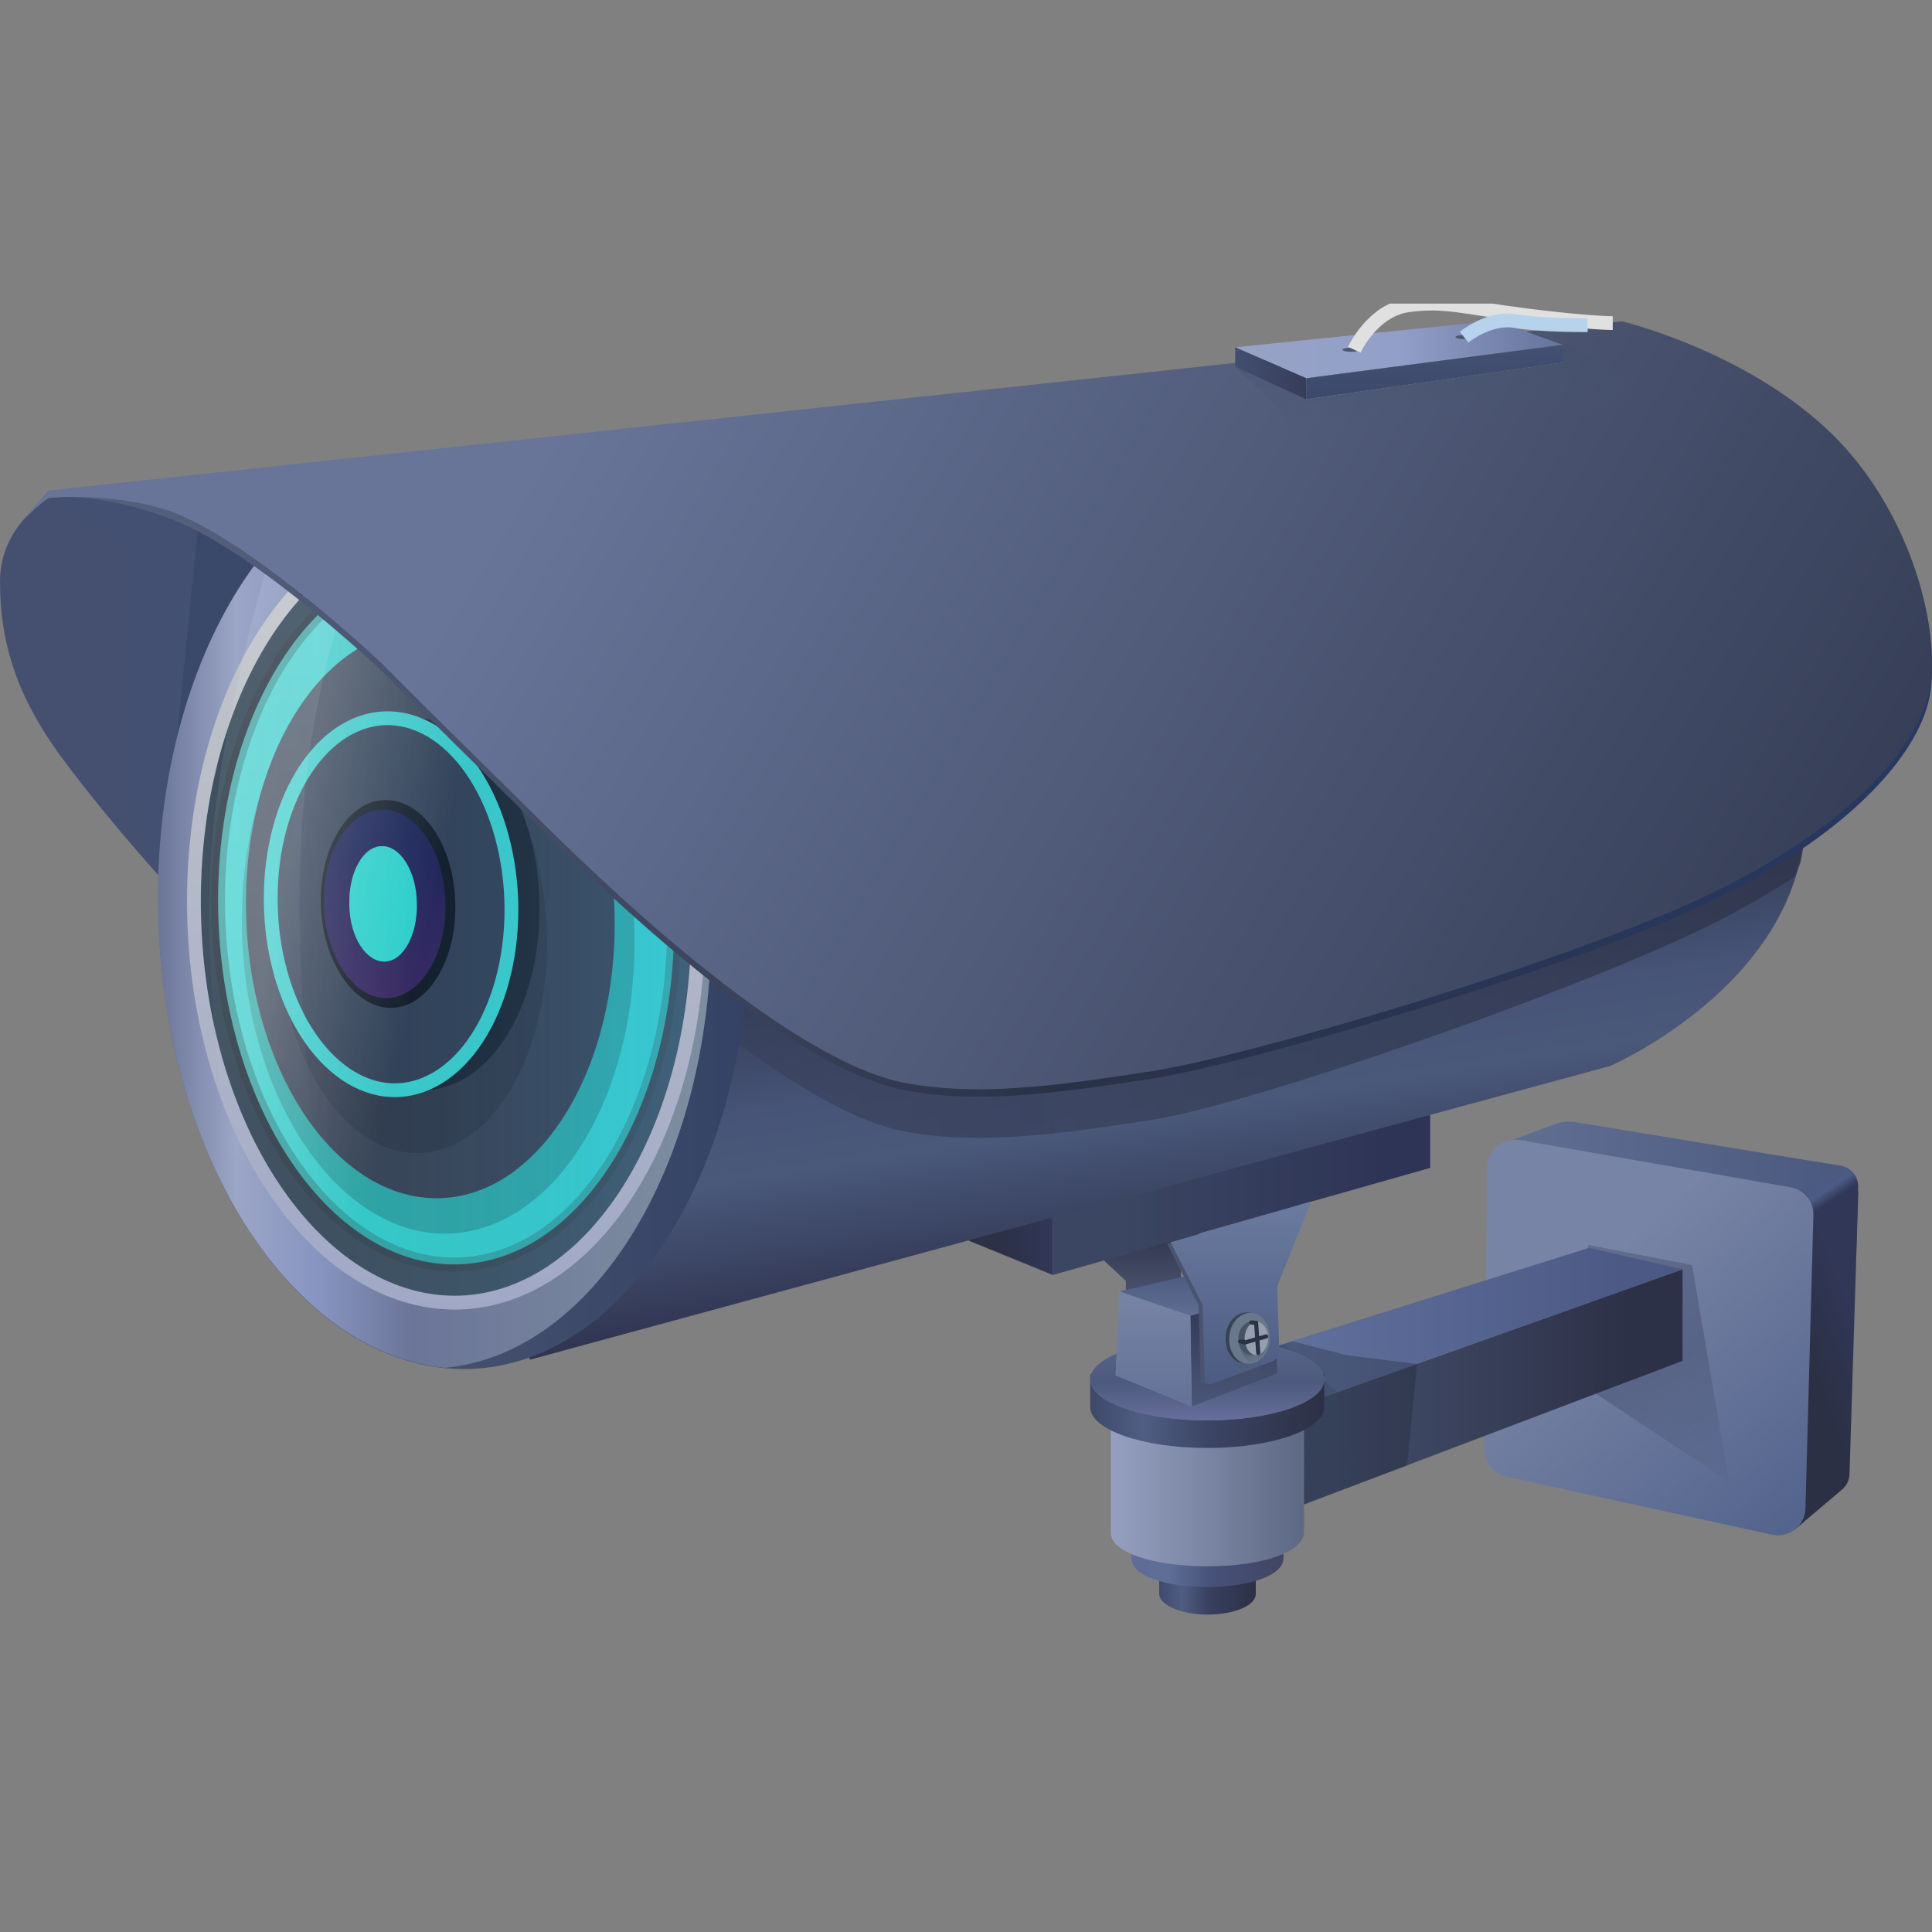 <svg width="140" height="140" viewBox="0 0 140 140" fill="none" xmlns="http://www.w3.org/2000/svg">
<rect x="0" y="0" width="140" height="140" fill="#808080" stroke="none"/>
<g clip-path="url(#clip0)">
<path d="M134.5 91L131.729 88.229C131.577 88.077 131.402 87.951 131.21 87.855L127.5 86L130.263 84.421C130.66 84.194 131.124 84.11 131.575 84.183L133.389 84.477C134.132 84.597 134.671 85.25 134.649 86.002L134.5 91Z" fill="url(#paint0_linear)"/>
<path d="M108.5 83L130.34 86.203L133.5 84.5L114.194 81.319C113.682 81.235 113.157 81.284 112.67 81.464L108.5 83Z" fill="url(#paint1_linear)"/>
<path d="M131 88L130.005 110.883L133.491 107.931C133.815 107.657 134.008 107.258 134.021 106.833L134.66 86.297L131 88Z" fill="url(#paint2_linear)"/>
<path d="M130.83 109.31C130.796 110.564 129.63 111.477 128.404 111.209L109.138 106.998C108.213 106.795 107.556 105.971 107.565 105.024L107.771 84.561C107.783 83.328 108.899 82.399 110.115 82.611L129.75 86.035C130.728 86.206 131.433 87.068 131.406 88.06L130.83 109.31Z" fill="url(#paint3_linear)"/>
<path opacity="0.3" d="M115.08 90.213L122.612 91.67L125.297 107.387L115.342 100.789L115.08 90.213Z" fill="url(#paint4_linear)"/>
<path d="M121.924 91.981V98.612L91.144 110.285V102.934L121.924 91.981Z" fill="url(#paint5_linear)"/>
<path d="M87.739 99.021L115.146 90.425L121.924 91.981L91.144 102.934L87.739 99.021Z" fill="url(#paint6_linear)"/>
<path opacity="0.3" d="M93.682 97.204L97.66 98.219L102.687 98.841L101.966 106.192L91.144 110.285L87.739 99.021L93.682 97.204Z" fill="#1A212D"/>
<path opacity="0.3" d="M93.027 97.383L96.858 100.854L97.546 104.227L98.921 107.305L92.798 109.663L89.261 98.841L93.027 97.383Z" fill="url(#paint7_linear)"/>
<path d="M89.542 114.3C88.928 114.135 88.283 114 87.5 114C86.717 114 85.965 114.135 85.458 114.3H84V115.5C84 116.295 85.566 117 87.5 117C89.434 117 91 116.34 91 115.5V114.3H89.542Z" fill="url(#paint8_linear)"/>
<path d="M90.755 110.457C89.882 110.221 88.751 110 87.5 110C86.249 110 85.221 110.174 84.245 110.457H82V112.934C82 114.196 84.467 115 87.5 115C90.533 115 93 114.164 93 112.934V110.457H90.755Z" fill="url(#paint9_linear)"/>
<path d="M91.313 102.508C90.151 102.18 88.661 102 87.106 102C85.55 102 84.06 102.18 82.898 102.508H80.5V111.087C80.5 112.495 83.587 113.5 87.5 113.5C91.413 113.5 94.5 112.49 94.5 111V102.421L91.313 102.508Z" fill="url(#paint10_linear)"/>
<path d="M92.327 99.573C90.919 99.213 89.216 99 87.366 99C85.483 99 83.748 99.18 82.405 99.573H79V101.963C79 103.601 82.798 104.927 87.481 104.927C92.114 104.927 95.962 103.617 95.962 101.963V99.573H92.327Z" fill="url(#paint11_linear)"/>
<path d="M87.481 102.927C92.165 102.927 95.962 101.6 95.962 99.963C95.962 98.327 92.165 97 87.481 97C82.797 97 79 98.327 79 99.963C79 101.6 82.797 102.927 87.481 102.927Z" fill="#657485"/>
<path d="M87.481 102.927C92.165 102.927 95.962 101.6 95.962 99.963C95.962 98.327 92.165 97 87.481 97C82.797 97 79 98.327 79 99.963C79 101.6 82.797 102.927 87.481 102.927Z" fill="url(#paint12_linear)"/>
<path d="M87.51 88.264L85.594 91.85L85.496 96.123L81.583 97.318V92.816L79.012 90.425L87.51 88.264Z" fill="url(#paint13_linear)"/>
<path d="M87.051 92.21L92.29 93.585L86.249 95.353L81.108 93.585L87.051 92.21Z" fill="url(#paint14_linear)"/>
<path d="M86.363 101.919L86.249 95.353L92.29 93.585L92.552 99.528L86.363 101.919Z" fill="url(#paint15_linear)"/>
<path d="M81.108 93.585L86.249 95.353L86.363 101.919L80.846 99.659L81.108 93.585Z" fill="#7884A5"/>
<path d="M81.108 93.585L86.249 95.353L86.363 101.919L80.846 99.659L81.108 93.585Z" fill="url(#paint16_linear)"/>
<path d="M103.636 80.144V84.63L76.294 92.39V87.528L103.636 80.144Z" fill="url(#paint17_linear)"/>
<path d="M69.189 89.492L76.294 92.39V87.528L69.189 89.492Z" fill="url(#paint18_linear)"/>
<path d="M94.762 87.135L92.257 93.258L92.405 97.891C92.405 98.219 92.225 98.546 91.897 98.694L87.477 100.331C87.297 100.364 87.002 100.298 87.002 100.085L86.855 94.584L84.579 90.131L94.762 87.135Z" fill="#495470"/>
<path d="M95.008 87.069L92.552 93.225L92.7 97.858C92.7 98.186 92.519 98.513 92.192 98.661L87.772 100.298C87.591 100.331 87.297 100.265 87.297 100.052L87.149 94.551L84.825 90.016L95.008 87.069Z" fill="url(#paint19_linear)"/>
<path d="M3.52 36.086C3.52 36.086 0 38.083 0 42.127C0 46.188 0.982 50.199 4.535 54.98C8.088 59.793 12.721 64.803 12.721 64.803L21.12 41.522C21.12 41.522 16.994 35.251 12.492 35.48C5.829 35.84 3.52 36.086 3.52 36.086Z" fill="#455071"/>
<path opacity="0.4" d="M18.943 40.359L11.477 63.215C11.477 63.215 8.514 58.614 9.267 46.875C9.414 44.78 9.774 42.749 9.48 41.014C9.119 38.591 3.471 36.119 3.471 36.119L11.182 35.546L18.943 40.359Z" fill="#455071"/>
<path d="M116.668 77.246L38.393 98.53L24.951 41.996L126.344 40.883C126.344 40.883 132.353 50.919 130.618 61.414C128.948 71.957 116.668 77.246 116.668 77.246Z" fill="url(#paint20_linear)"/>
<path d="M130.012 63.559C130.519 62.396 130.454 62.756 130.667 61.414C132.402 50.903 126.394 40.883 126.394 40.883L25 41.996L27.178 51.198C27.538 51.525 27.751 51.738 27.751 51.738C27.751 51.738 27.898 51.885 39.637 63.444C51.589 75.248 60.332 81.061 65.62 81.994C70.908 82.976 76.344 82.239 83.4 81.159C90.457 80.078 112.985 72.252 123.119 67.422C125.329 66.407 128.227 64.721 130.012 63.559Z" fill="url(#paint21_linear)"/>
<path opacity="0.2" d="M14.489 36.741L12.787 53.703L21.153 39.246L14.489 36.741Z" fill="#182D54"/>
<path d="M54.225 65.425C54.88 83.631 45.826 98.808 34.054 99.201C22.283 99.561 12.148 85.137 11.493 66.899C10.871 48.66 19.925 33.499 31.697 33.123C43.534 32.73 53.603 47.187 54.225 65.425Z" fill="url(#paint22_linear)"/>
<path d="M32.237 99.119C43.566 98.039 52.129 83.189 51.507 65.425C50.885 48.153 41.798 34.252 30.747 33.156C19.418 34.236 10.855 49.086 11.477 66.85C12.099 84.171 21.267 98.022 32.237 99.119Z" fill="url(#paint23_linear)"/>
<path d="M50.557 65.523C51.098 81.093 43.386 94.027 33.35 94.388C23.314 94.715 14.62 82.403 14.08 66.833C13.54 51.263 21.251 38.329 31.287 37.969C41.438 37.625 50.017 49.953 50.557 65.523Z" fill="#405160" stroke="#B7BABC" stroke-miterlimit="10"/>
<path d="M48.822 65.573C49.33 79.669 42.339 91.326 33.252 91.621C24.198 91.899 16.372 80.782 15.832 66.686C15.324 52.59 22.315 40.932 31.402 40.638C40.538 40.392 48.314 51.509 48.822 65.573Z" fill="#37D0CD"/>
<path opacity="0.2" d="M45.957 66.997C46.399 79.096 40.374 89.1 32.548 89.394C24.755 89.64 18.026 80.046 17.551 67.947C17.109 55.847 23.134 45.844 30.96 45.549C38.868 45.337 45.531 54.898 45.957 66.997Z" fill="#0F0F0F"/>
<path d="M44.516 65.753C44.958 77.131 39.261 86.562 31.942 86.824C24.591 87.069 18.288 78.081 17.846 66.67C17.404 55.324 23.101 45.893 30.42 45.599C37.853 45.369 44.156 54.358 44.516 65.753Z" fill="#3A4455"/>
<path opacity="0.3" d="M39.621 67.439C39.916 76.149 35.822 83.369 30.42 83.549C25.099 83.729 20.465 76.837 20.138 68.176C19.892 59.433 23.985 52.245 29.339 52.033C34.742 51.869 39.342 58.729 39.621 67.439Z" fill="#1E2733"/>
<path d="M39.081 65.196C39.326 72.645 35.675 78.785 30.862 78.998C26.048 79.178 21.922 73.284 21.66 65.851C21.415 58.402 25.066 52.262 29.879 52.049C34.742 51.869 38.868 57.763 39.081 65.196Z" fill="#1E2733"/>
<path d="M37.05 65.196C37.296 72.645 33.645 78.785 28.831 78.998C24.018 79.178 19.892 73.284 19.63 65.851C19.368 58.418 23.036 52.262 27.849 52.049C32.712 51.869 36.772 57.763 37.05 65.196Z" fill="#334054" stroke="#3BD1CE" stroke-miterlimit="10"/>
<path d="M32.99 65.343C33.137 69.486 31.075 72.94 28.422 73.038C25.737 73.104 23.429 69.829 23.248 65.671C23.101 61.529 25.164 58.074 27.816 57.976C30.567 57.861 32.859 61.152 32.99 65.343Z" fill="#121923"/>
<path opacity="0.3" d="M32.27 65.343C32.417 69.093 30.534 72.203 28.111 72.318C25.688 72.432 23.625 69.42 23.478 65.638C23.33 61.889 25.213 58.778 27.636 58.663C30.092 58.631 32.171 61.578 32.27 65.343Z" fill="url(#paint24_linear)"/>
<path d="M30.207 65.425C30.272 67.75 29.224 69.649 27.882 69.682C26.539 69.715 25.344 67.914 25.311 65.573C25.246 63.248 26.294 61.349 27.636 61.316C28.979 61.25 30.174 63.1 30.207 65.425Z" fill="#2CD8CF"/>
<path opacity="0.25" d="M48.822 65.573C49.33 79.669 42.339 91.326 33.252 91.621C24.198 91.899 16.372 80.782 15.832 66.686C15.324 52.59 22.315 40.932 31.402 40.638C40.538 40.392 48.314 51.509 48.822 65.573Z" fill="url(#paint25_linear)" stroke="#373737" stroke-miterlimit="10"/>
<g opacity="0.2">
<path d="M50.557 65.523C51.098 81.093 43.386 94.027 33.35 94.388C23.314 94.715 14.62 82.403 14.08 66.833C13.54 51.263 21.251 38.329 31.287 37.969C41.438 37.625 50.017 49.953 50.557 65.523Z" fill="url(#paint26_linear)"/>
<path d="M50.557 65.523C51.098 81.093 43.386 94.027 33.35 94.388C23.314 94.715 14.62 82.403 14.08 66.833C13.54 51.263 21.251 38.329 31.287 37.969C41.438 37.625 50.017 49.953 50.557 65.523Z" stroke="#4861F2" stroke-miterlimit="10"/>
<path d="M50.557 65.523C51.098 81.093 43.386 94.027 33.35 94.388C23.314 94.715 14.62 82.403 14.08 66.833C13.54 51.263 21.251 38.329 31.287 37.969C41.438 37.625 50.017 49.953 50.557 65.523Z" stroke="url(#paint27_linear)" stroke-miterlimit="10"/>
</g>
<path opacity="0.1" d="M23.903 89.378L17.387 89.132C17.387 89.132 14.735 74.168 15.21 63.379C15.685 52.622 19.483 40.638 19.483 40.638L25.999 40.883C25.999 40.883 21.939 49.724 21.726 63.592C21.513 77.524 23.903 89.378 23.903 89.378Z" fill="url(#paint28_linear)"/>
<path opacity="0.4" d="M90.227 95.714L88.819 96.843C88.819 96.843 88.819 97.645 88.999 98.006C89.245 98.628 89.802 99.021 89.867 99.496C89.982 100.069 90.768 100.216 91.177 100.069C91.504 99.921 91.357 99.496 91.357 98.906C91.357 98.186 91.979 97.416 91.979 97.416L90.227 95.714Z" fill="url(#paint29_linear)"/>
<path d="M91.75 97.023C91.717 98.038 90.997 98.841 90.162 98.792C89.36 98.759 88.754 97.924 88.819 96.876C88.852 95.861 89.572 95.059 90.407 95.108C91.21 95.141 91.799 95.976 91.75 97.023Z" fill="#364354"/>
<path d="M92.012 97.056C91.979 98.071 91.259 98.873 90.424 98.824C89.621 98.792 89.016 97.957 89.081 96.909C89.114 95.894 89.834 95.091 90.669 95.141C91.472 95.173 92.045 96.041 92.012 97.056Z" fill="#6A788B"/>
<path opacity="0.4" d="M90.669 96.008L89.834 96.63C89.834 96.63 89.654 97.253 89.949 97.891C90.096 98.219 90.244 98.431 90.424 98.612C90.604 98.857 90.669 98.857 90.931 98.792C91.111 98.759 91.439 98.431 91.504 98.219C91.684 97.924 91.865 97.351 91.865 97.351L90.669 96.008Z" fill="url(#paint30_linear)"/>
<path d="M91.652 97.023C91.619 97.711 91.144 98.219 90.604 98.186C90.096 98.153 89.703 97.613 89.736 96.925C89.769 96.237 90.244 95.73 90.784 95.763C91.291 95.796 91.684 96.368 91.652 97.023Z" fill="#465466"/>
<path d="M91.897 97.023C91.865 97.711 91.422 98.219 90.997 98.186C90.522 98.153 90.195 97.613 90.195 96.925C90.227 96.237 90.669 95.73 91.095 95.763C91.57 95.828 91.93 96.401 91.897 97.023Z" fill="#95A0AE"/>
<path d="M91.029 95.943L91.177 98.039M91.75 96.843L90.195 97.285M90.129 97.236L89.867 97.204M91.029 95.861L90.669 95.828" stroke="#2C3147" stroke-width="0.3" stroke-miterlimit="10" stroke-linecap="round"/>
<path d="M117.536 23.823C117.536 23.823 126.164 25.886 132.271 31.535C138.362 37.117 140.67 46.057 139.835 50.444C139 54.832 133.712 60.694 123.528 65.507C113.394 70.32 90.424 77.098 83.367 78.179C76.311 79.26 70.875 79.996 65.587 79.014C60.299 78.032 51.556 72.236 39.604 60.464C27.653 48.693 27.767 48.725 27.767 48.725C27.767 48.725 18.926 40.294 12.77 37.756C7.007 35.48 3.455 36.086 3.455 36.086L117.536 23.823Z" fill="url(#paint31_linear)"/>
<path d="M117.536 23.283C117.536 23.283 126.164 25.346 132.271 30.994C138.362 36.577 140.67 45.516 139.835 49.904C139 54.292 133.712 60.153 123.528 64.967C113.394 69.78 90.424 76.558 83.367 77.639C76.311 78.719 70.875 79.456 65.587 78.474C60.299 77.491 51.572 71.696 39.621 59.924C27.669 48.152 27.784 48.185 27.784 48.185C27.784 48.185 18.943 39.753 12.787 37.216C9.054 35.726 3.88 35.988 3.471 36.086C3.324 36.119 1.588 37.756 1.588 37.756L3.504 35.546L117.536 23.283Z" fill="url(#paint32_linear)"/>
<path opacity="0.4" d="M89.507 26.574L92.732 29.652L94.648 33.597L119.615 28.931L115.441 25.952L110.693 24.069L89.507 26.574Z" fill="url(#paint33_linear)"/>
<path d="M89.507 25.166L108.384 23.234L113.23 24.986L94.648 27.409L89.507 25.166Z" fill="url(#paint34_linear)"/>
<path d="M89.507 26.574V25.166L94.648 27.409V28.931L89.507 26.574Z" fill="url(#paint35_linear)"/>
<path d="M113.23 24.986V26.279L94.648 28.931V27.409L113.23 24.986Z" fill="url(#paint36_linear)"/>
<path d="M113.23 24.986V26.279L94.648 28.931V27.409L113.23 24.986Z" fill="url(#paint37_linear)"/>
<path d="M97.906 25.493C98.249 25.493 98.528 25.427 98.528 25.346C98.528 25.265 98.249 25.198 97.906 25.198C97.562 25.198 97.284 25.265 97.284 25.346C97.284 25.427 97.562 25.493 97.906 25.493Z" fill="#495971"/>
<path d="M106.092 24.576C106.436 24.576 106.714 24.511 106.714 24.429C106.714 24.348 106.436 24.282 106.092 24.282C105.748 24.282 105.47 24.348 105.47 24.429C105.47 24.511 105.748 24.576 106.092 24.576Z" fill="#495971"/>
<path d="M98.135 25.346C98.135 25.346 99.445 22.481 102.048 22.121C104.651 21.76 106.076 22.268 110.529 22.841C115.015 23.414 116.865 23.414 116.865 23.414" stroke="#E0E0E0" stroke-miterlimit="10"/>
<path d="M106.092 24.429C106.092 24.429 107.909 22.939 109.792 23.267C111.675 23.594 115.048 23.561 115.048 23.561" stroke="#B7D2ED" stroke-miterlimit="10"/>
</g>
<defs>
<linearGradient id="paint0_linear" x1="131" y1="86" x2="132" y2="87.5" gradientUnits="userSpaceOnUse">
<stop stop-color="#4B5A80"/>
<stop offset="0.553" stop-color="#4A5B85"/>
<stop offset="1" stop-color="#313756"/>
</linearGradient>
<linearGradient id="paint1_linear" x1="107.795" y1="83.615" x2="134.612" y2="83.615" gradientUnits="userSpaceOnUse">
<stop stop-color="#627094"/>
<stop offset="1" stop-color="#49587E"/>
</linearGradient>
<linearGradient id="paint2_linear" x1="130.765" y1="98.178" x2="135" y2="96.5" gradientUnits="userSpaceOnUse">
<stop stop-color="#2C3045"/>
<stop offset="1" stop-color="#313756"/>
</linearGradient>
<linearGradient id="paint3_linear" x1="110.541" y1="86.213" x2="138.163" y2="117.898" gradientUnits="userSpaceOnUse">
<stop offset="0.177" stop-color="#7884A5"/>
<stop offset="0.877" stop-color="#4A5C87"/>
</linearGradient>
<linearGradient id="paint4_linear" x1="126.5" y1="108.5" x2="121" y2="99" gradientUnits="userSpaceOnUse">
<stop stop-color="#353D5C" stop-opacity="0"/>
<stop offset="1" stop-color="#303654"/>
</linearGradient>
<linearGradient id="paint5_linear" x1="91.144" y1="101.133" x2="121.924" y2="101.133" gradientUnits="userSpaceOnUse">
<stop offset="0.177" stop-color="#434E6B"/>
<stop offset="0.877" stop-color="#2D3147"/>
</linearGradient>
<linearGradient id="paint6_linear" x1="87.739" y1="96.68" x2="121.924" y2="96.68" gradientUnits="userSpaceOnUse">
<stop offset="0.177" stop-color="#5F709B"/>
<stop offset="0.877" stop-color="#4C5985"/>
</linearGradient>
<linearGradient id="paint7_linear" x1="94.091" y1="108.298" x2="94.091" y2="101.404" gradientUnits="userSpaceOnUse">
<stop stop-color="#33455B" stop-opacity="0"/>
<stop offset="1" stop-color="#33455B"/>
</linearGradient>
<linearGradient id="paint8_linear" x1="83.982" y1="115.5" x2="90.982" y2="115.5" gradientUnits="userSpaceOnUse">
<stop stop-color="#3F4A6B"/>
<stop offset="0.236" stop-color="#4F5D82"/>
<stop offset="0.522" stop-color="#38405D"/>
<stop offset="1" stop-color="#2D3147"/>
</linearGradient>
<linearGradient id="paint9_linear" x1="82.062" y1="112.5" x2="92.97" y2="112.5" gradientUnits="userSpaceOnUse">
<stop stop-color="#5E6C96"/>
<stop offset="0.236" stop-color="#5E6F97"/>
<stop offset="0.522" stop-color="#475179"/>
<stop offset="1" stop-color="#414662"/>
</linearGradient>
<linearGradient id="paint10_linear" x1="80" y1="107.869" x2="94.251" y2="107.869" gradientUnits="userSpaceOnUse">
<stop stop-color="#98A1C1"/>
<stop offset="0.502" stop-color="#7B86A4"/>
<stop offset="1" stop-color="#5E6A84"/>
</linearGradient>
<linearGradient id="paint11_linear" x1="78.809" y1="101.963" x2="95.724" y2="101.963" gradientUnits="userSpaceOnUse">
<stop stop-color="#3D4868"/>
<stop offset="0.236" stop-color="#4F5E83"/>
<stop offset="0.522" stop-color="#3B4463"/>
<stop offset="1" stop-color="#2D3147"/>
</linearGradient>
<linearGradient id="paint12_linear" x1="87.481" y1="97" x2="87.481" y2="102.927" gradientUnits="userSpaceOnUse">
<stop stop-color="#59658A"/>
<stop offset="0.536" stop-color="#4D5A7E"/>
<stop offset="1" stop-color="#676E9A"/>
</linearGradient>
<linearGradient id="paint13_linear" x1="83.261" y1="97.368" x2="83.261" y2="88.276" gradientUnits="userSpaceOnUse">
<stop stop-color="#5C6888"/>
<stop offset="0.995" stop-color="#2C3045"/>
</linearGradient>
<linearGradient id="paint14_linear" x1="86.699" y1="95.338" x2="86.699" y2="92.207" gradientUnits="userSpaceOnUse">
<stop stop-color="#5F6E92"/>
<stop offset="0.995" stop-color="#4B5A80"/>
</linearGradient>
<linearGradient id="paint15_linear" x1="89.4" y1="101.88" x2="89.4" y2="93.582" gradientUnits="userSpaceOnUse">
<stop stop-color="#4A5676"/>
<stop offset="0.995" stop-color="#303551"/>
</linearGradient>
<linearGradient id="paint16_linear" x1="83.605" y1="93.585" x2="83.605" y2="101.919" gradientUnits="userSpaceOnUse">
<stop stop-color="#7884A5"/>
<stop offset="1" stop-color="#637297"/>
</linearGradient>
<linearGradient id="paint17_linear" x1="76.294" y1="86.267" x2="103.636" y2="86.267" gradientUnits="userSpaceOnUse">
<stop offset="0.177" stop-color="#3B4662"/>
<stop offset="0.877" stop-color="#2E3455"/>
</linearGradient>
<linearGradient id="paint18_linear" x1="69.153" y1="89.959" x2="76.266" y2="89.959" gradientUnits="userSpaceOnUse">
<stop stop-color="#2C3045"/>
<stop offset="0.502" stop-color="#2C3147"/>
<stop offset="1" stop-color="#313758"/>
</linearGradient>
<linearGradient id="paint19_linear" x1="89.916" y1="100.359" x2="89.916" y2="87.122" gradientUnits="userSpaceOnUse">
<stop stop-color="#4C5B81"/>
<stop offset="1" stop-color="#6B7A9F"/>
</linearGradient>
<linearGradient id="paint20_linear" x1="86" y1="103" x2="74.5" y2="28.5" gradientUnits="userSpaceOnUse">
<stop offset="0.154" stop-color="#2F3450"/>
<stop offset="0.295" stop-color="#4A587A"/>
<stop offset="0.358" stop-color="#475477"/>
<stop offset="0.485" stop-color="#313952"/>
<stop offset="0.994" stop-color="#7E8EA0"/>
</linearGradient>
<linearGradient id="paint21_linear" x1="48.238" y1="62.252" x2="148.072" y2="55.613" gradientUnits="userSpaceOnUse">
<stop stop-color="#38415B" stop-opacity="0.6"/>
<stop offset="1" stop-color="#2C3045" stop-opacity="0.8"/>
</linearGradient>
<linearGradient id="paint22_linear" x1="11.463" y1="66.161" x2="54.258" y2="66.161" gradientUnits="userSpaceOnUse">
<stop stop-color="#545F7C"/>
<stop offset="0.5" stop-color="#45506D"/>
<stop offset="0.995" stop-color="#344265"/>
</linearGradient>
<linearGradient id="paint23_linear" x1="11.445" y1="66.137" x2="51.539" y2="66.137" gradientUnits="userSpaceOnUse">
<stop stop-color="#6B7598"/>
<stop offset="0.141" stop-color="#9BA5C6"/>
<stop offset="0.295" stop-color="#8794C0"/>
<stop offset="0.458" stop-color="#6B7598"/>
<stop offset="0.995" stop-color="#7E8EA0"/>
</linearGradient>
<linearGradient id="paint24_linear" x1="26.667" y1="61.269" x2="29.97" y2="72.731" gradientUnits="userSpaceOnUse">
<stop stop-color="#272EC3"/>
<stop offset="1" stop-color="#9A40EE"/>
</linearGradient>
<linearGradient id="paint25_linear" x1="31.252" y1="65.894" x2="20.807" y2="63.588" gradientUnits="userSpaceOnUse">
<stop stop-color="white" stop-opacity="0"/>
<stop offset="1" stop-color="white"/>
</linearGradient>
<linearGradient id="paint26_linear" x1="14.053" y1="66.178" x2="50.584" y2="66.178" gradientUnits="userSpaceOnUse">
<stop stop-color="#182D54" stop-opacity="0"/>
<stop offset="1" stop-color="#3DA8EA"/>
</linearGradient>
<linearGradient id="paint27_linear" x1="32.319" y1="37.962" x2="32.319" y2="94.394" gradientUnits="userSpaceOnUse">
<stop stop-color="white"/>
<stop offset="1" stop-color="white" stop-opacity="0"/>
</linearGradient>
<linearGradient id="paint28_linear" x1="19.129" y1="86.666" x2="21.04" y2="41.943" gradientUnits="userSpaceOnUse">
<stop stop-color="white" stop-opacity="0"/>
<stop offset="1" stop-color="white"/>
</linearGradient>
<linearGradient id="paint29_linear" x1="91.074" y1="100.098" x2="90.661" y2="98.446" gradientUnits="userSpaceOnUse">
<stop offset="0.005" stop-color="#4F5C6D" stop-opacity="0"/>
<stop offset="0.995" stop-color="#4F5C6D"/>
</linearGradient>
<linearGradient id="paint30_linear" x1="91.179" y1="98.631" x2="90.989" y2="97.954" gradientUnits="userSpaceOnUse">
<stop stop-color="#414E63" stop-opacity="0"/>
<stop offset="1" stop-color="#414E63"/>
</linearGradient>
<linearGradient id="paint31_linear" x1="14" y1="52" x2="141" y2="48.5" gradientUnits="userSpaceOnUse">
<stop stop-color="#545F7C"/>
<stop offset="0.484" stop-color="#2A3247"/>
<stop offset="1" stop-color="#273863"/>
</linearGradient>
<linearGradient id="paint32_linear" x1="44.832" y1="22.881" x2="130.933" y2="73.974" gradientUnits="userSpaceOnUse">
<stop stop-color="#687599"/>
<stop offset="1" stop-color="#353D55"/>
</linearGradient>
<linearGradient id="paint33_linear" x1="104.985" y1="31.455" x2="103.996" y2="22.819" gradientUnits="userSpaceOnUse">
<stop stop-color="#495971" stop-opacity="0"/>
<stop offset="1" stop-color="#37475A"/>
</linearGradient>
<linearGradient id="paint34_linear" x1="89.507" y1="25.321" x2="113.265" y2="25.321" gradientUnits="userSpaceOnUse">
<stop stop-color="#97A3C4"/>
<stop offset="0.5" stop-color="#929FC9"/>
<stop offset="0.995" stop-color="#65749C"/>
</linearGradient>
<linearGradient id="paint35_linear" x1="89.512" y1="27.049" x2="94.637" y2="27.049" gradientUnits="userSpaceOnUse">
<stop stop-color="#434E6F"/>
<stop offset="1" stop-color="#353D59"/>
</linearGradient>
<linearGradient id="paint36_linear" x1="85.411" y1="20.273" x2="110.515" y2="29.332" gradientUnits="userSpaceOnUse">
<stop stop-color="#E7EFF5"/>
<stop offset="0.08" stop-color="#C3C5D2"/>
<stop offset="0.162" stop-color="#C6C8D5"/>
<stop offset="0.223" stop-color="#CED3DD"/>
<stop offset="0.254" stop-color="#DFE6EE"/>
<stop offset="0.295" stop-color="#DDE4EC"/>
<stop offset="0.428" stop-color="#98A5B5"/>
<stop offset="0.995" stop-color="#7E8EA0"/>
</linearGradient>
<linearGradient id="paint37_linear" x1="103.939" y1="24.986" x2="103.939" y2="28.931" gradientUnits="userSpaceOnUse">
<stop stop-color="#445072"/>
<stop offset="1" stop-color="#3C496B"/>
</linearGradient>
<clipPath id="clip0">
<rect y="22" width="140" height="95" fill="white"/>
</clipPath>
</defs>
</svg>
